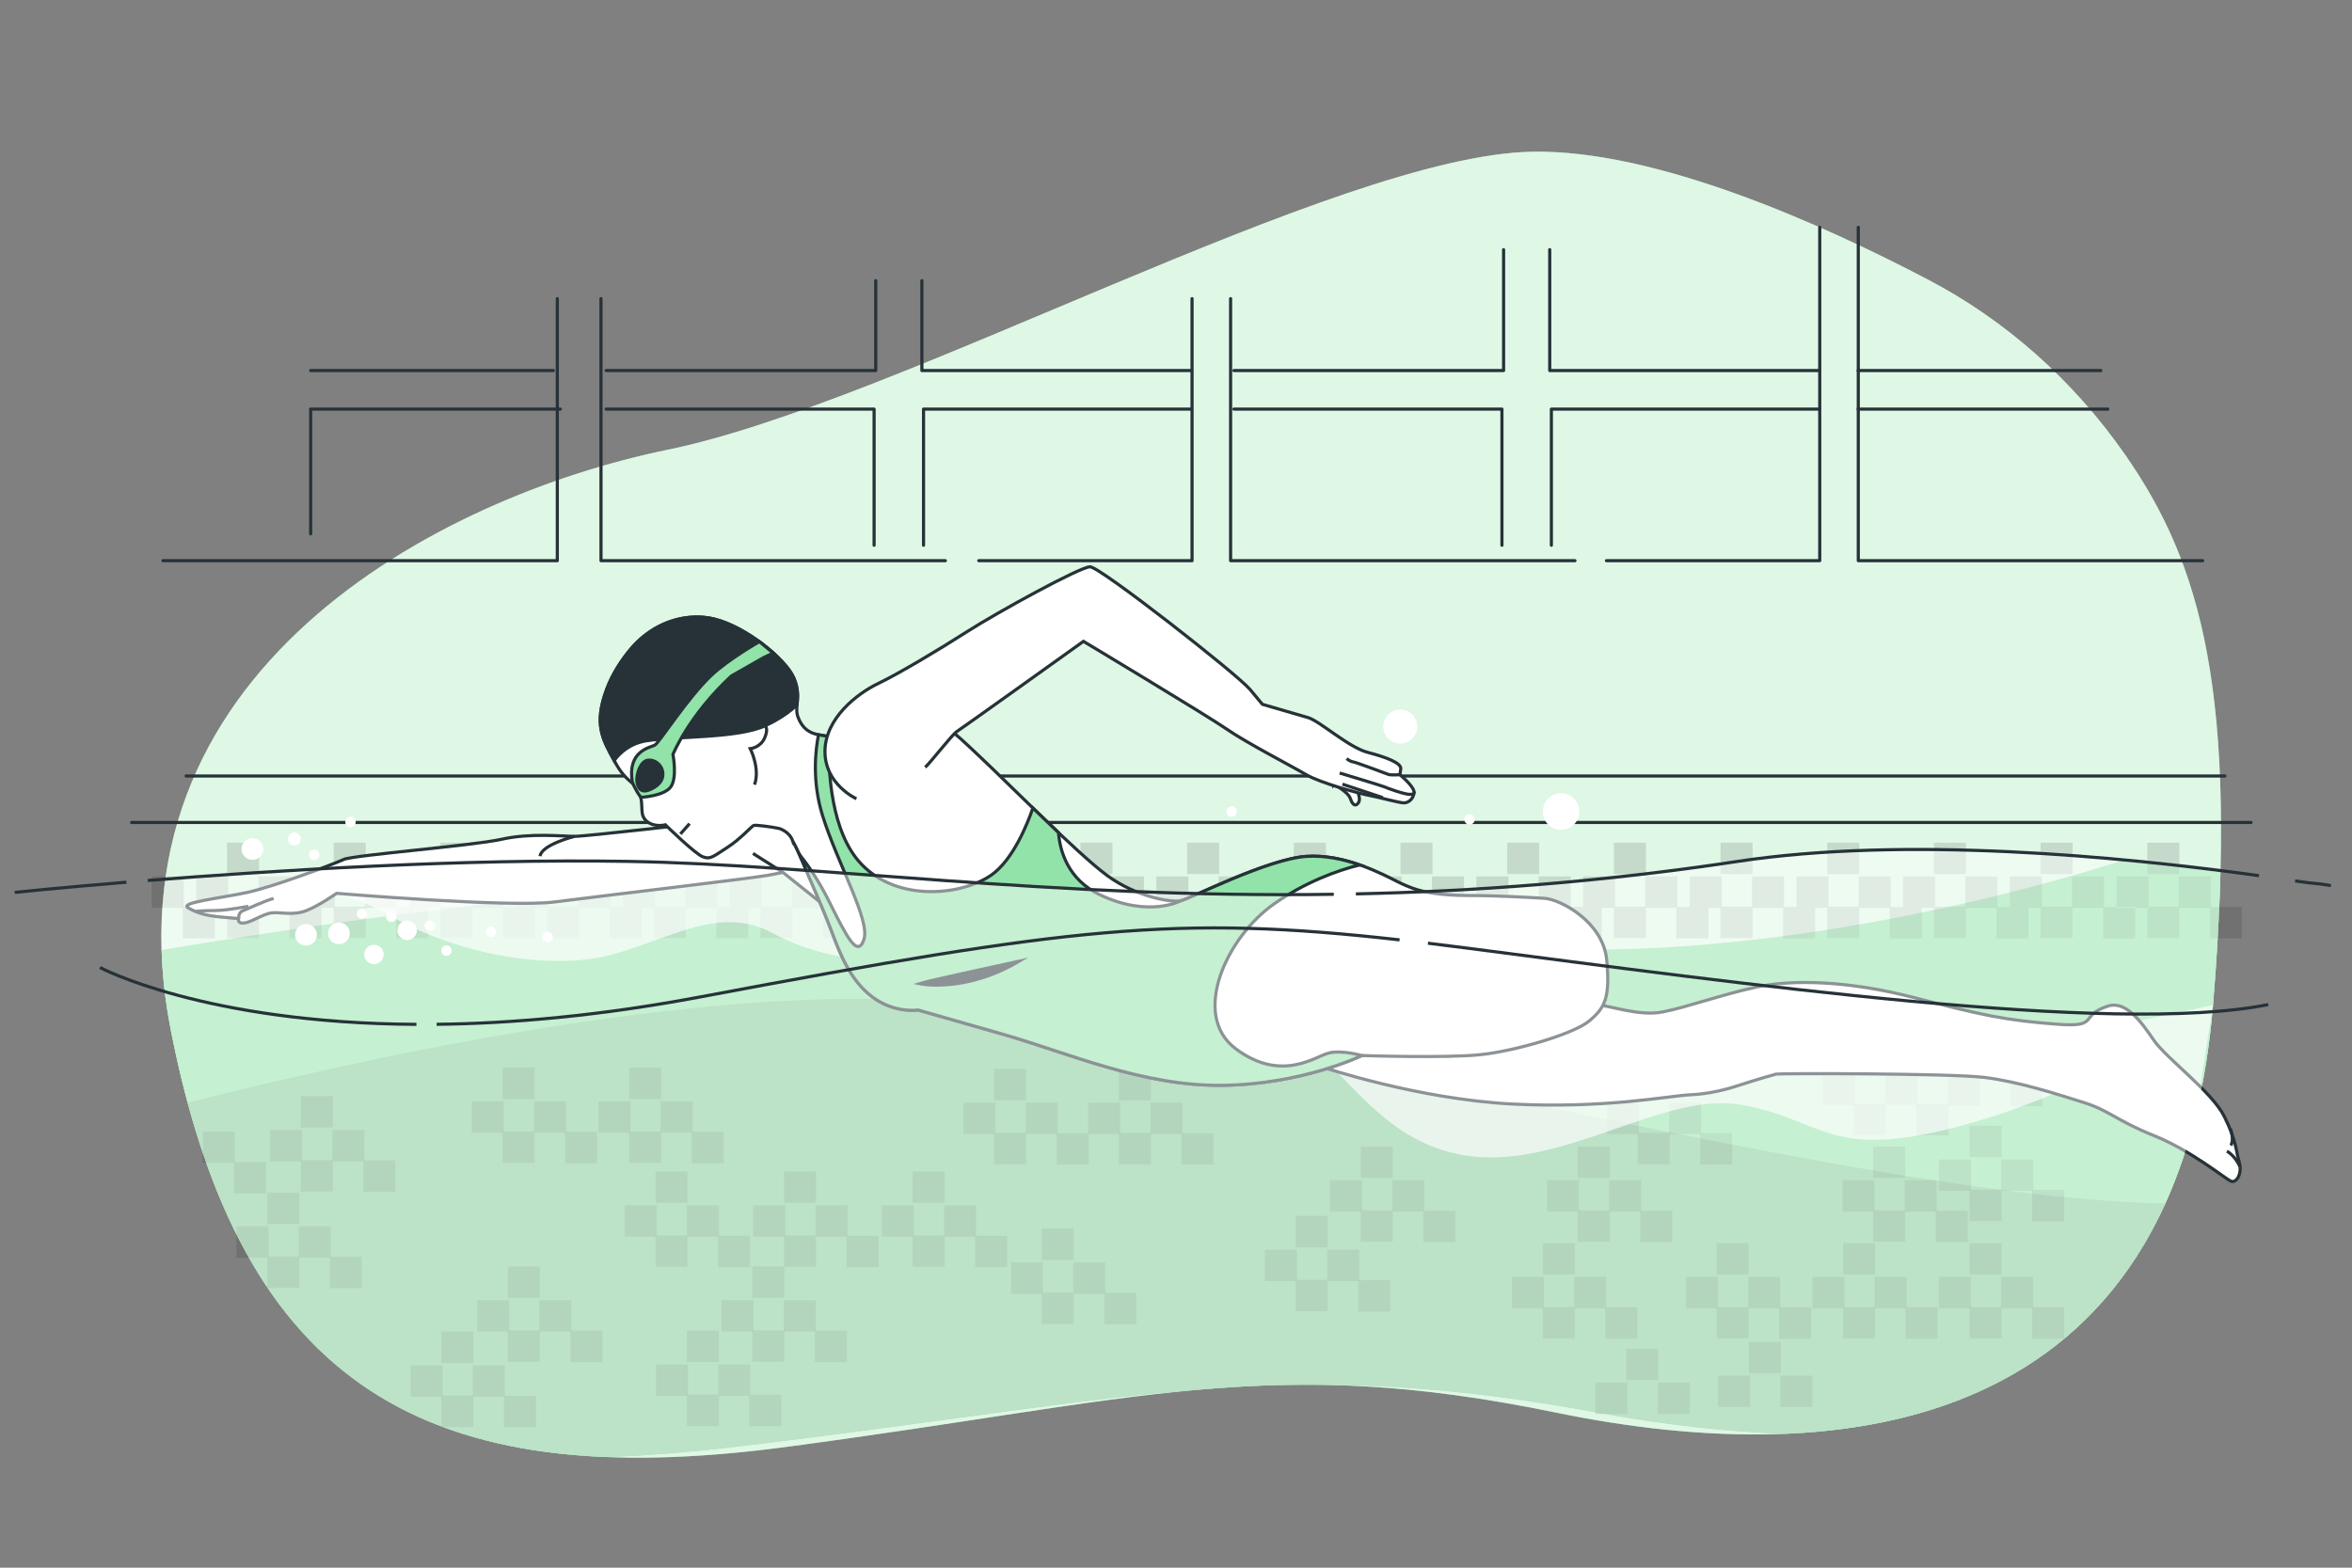 <svg xmlns="http://www.w3.org/2000/svg" viewBox="0 0 750 500"><rect x="0" y="0" width="750" height="500" fill="#808080" stroke="none"/><g id="background-simple"><g><path d="M677.778,145.196c-16.819-24.22-38.538-43.21-62.957-56.007-33.6-17.609-86.73-41.532-126.211-40.802-62.272,1.151-202.426,80.037-275.644,95.044-73.218,15.007-180.891,71.033-158.495,185.085,22.396,114.053,81.832,148.068,195.535,133.061,113.703-15.007,154.188-30.014,246.357-11.005,92.168,19.009,198.119,6.003,209.317-130.06,8.199-99.617-3.919-140.78-27.902-175.316Z" style="fill:#92E3A9;"></path><path d="M677.778,145.196c-16.819-24.22-38.538-43.21-62.957-56.007-33.6-17.609-86.73-41.532-126.211-40.802-62.272,1.151-202.426,80.037-275.644,95.044-73.218,15.007-180.891,71.033-158.495,185.085,22.396,114.053,81.832,148.068,195.535,133.061,113.703-15.007,154.188-30.014,246.357-11.005,92.168,19.009,198.119,6.003,209.317-130.06,8.199-99.617-3.919-140.78-27.902-175.316Z" style="fill:#fff; opacity:.7;"></path></g></g><g id="Windows"><g><polyline points="51.974 178.824 177.715 178.824 177.715 95.24" style="fill:none; stroke:#263238; stroke-linecap:round; stroke-linejoin:round;"></polyline><polyline points="312.105 178.824 380.119 178.824 380.119 95.24" style="fill:none; stroke:#263238; stroke-linecap:round; stroke-linejoin:round;"></polyline><polyline points="512.261 178.824 580.275 178.824 580.275 72.491" style="fill:none; stroke:#263238; stroke-linecap:round; stroke-linejoin:round;"></polyline><polyline points="301.452 178.824 191.646 178.824 191.646 95.24" style="fill:none; stroke:#263238; stroke-linecap:round; stroke-linejoin:round;"></polyline><polyline points="502.216 178.824 392.41 178.824 392.41 95.24" style="fill:none; stroke:#263238; stroke-linecap:round; stroke-linejoin:round;"></polyline><polyline points="702.372 178.824 592.566 178.824 592.566 72.491" style="fill:none; stroke:#263238; stroke-linecap:round; stroke-linejoin:round;"></polyline><g><polyline points="279.255 89.504 279.255 118.185 193.285 118.185" style="fill:none; stroke:#263238; stroke-linecap:round; stroke-linejoin:round;"></polyline><polyline points="193.285 130.476 278.73 130.476 278.73 173.907" style="fill:none; stroke:#263238; stroke-linecap:round; stroke-linejoin:round;"></polyline><polyline points="293.969 89.504 293.969 118.185 379.939 118.185" style="fill:none; stroke:#263238; stroke-linecap:round; stroke-linejoin:round;"></polyline><polyline points="379.939 130.476 294.494 130.476 294.494 173.907" style="fill:none; stroke:#263238; stroke-linecap:round; stroke-linejoin:round;"></polyline></g><g><polyline points="479.46 79.621 479.46 118.185 393.49 118.185" style="fill:none; stroke:#263238; stroke-linecap:round; stroke-linejoin:round;"></polyline><polyline points="393.49 130.476 478.935 130.476 478.935 173.907" style="fill:none; stroke:#263238; stroke-linecap:round; stroke-linejoin:round;"></polyline><polyline points="494.174 79.621 494.174 118.185 580.144 118.185" style="fill:none; stroke:#263238; stroke-linecap:round; stroke-linejoin:round;"></polyline><polyline points="580.144 130.476 494.7 130.476 494.7 173.907" style="fill:none; stroke:#263238; stroke-linecap:round; stroke-linejoin:round;"></polyline></g><g><line x1="669.903" y1="118.185" x2="592.51" y2="118.185" style="fill:none; stroke:#263238; stroke-linecap:round; stroke-linejoin:round;"></line><line x1="592.51" y1="130.476" x2="672.14" y2="130.476" style="fill:none; stroke:#263238; stroke-linecap:round; stroke-linejoin:round;"></line></g><g><line x1="176.454" y1="118.185" x2="99.061" y2="118.185" style="fill:none; stroke:#263238; stroke-linecap:round; stroke-linejoin:round;"></line><polyline points="178.69 130.476 99.061 130.476 99.061 170.266" style="fill:none; stroke:#263238; stroke-linecap:round; stroke-linejoin:round;"></polyline></g></g></g><g id="Water_2"><path d="M705.679,320.512c1.276-15.506,2.06-29.594,2.383-42.463-18.162-2.18-31.901-3.44-31.901-3.44,0,0-79.028,26.603-161.266,28.184-82.237,1.58-146.013-16.594-205.593-21.335s-68.811-3.161-156.922,7.112c-37.381,4.358-72.632,9.71-100.848,14.43,.248,8.162,1.2,16.664,2.938,25.517,18.329,93.341,61.476,133.065,138.866,136.192,12.593-.423,25.897-1.479,39.94-3.131,67.222-7.907,111.636-15.811,153.743-18.742,10.337-.807,20.519-1.24,30.925-1.189,27.533-.122,56.226,2.393,91.77,8.926,2.28,.419,4.569,.817,6.863,1.204,.443,.075,.886,.149,1.33,.223,2.343,.388,4.691,.762,7.044,1.114l.049,.007c2.478,.37,4.962,.718,7.449,1.046,.103,.014,.207,.028,.31,.041,2.528,.332,5.059,.642,7.593,.928h0c9.606,1.085,19.241,1.827,28.814,2.16,68.068-2.815,128.229-36.11,136.514-136.784Z" style="fill:#92E3A9;"></path><path d="M690.465,383.847c-100.838-2.024-283.206-56.117-391.378-64.388-70.814-5.415-169.929,14.773-239.25,32.219,20.739,76.795,62.835,110.165,133.466,113.029,12.604-.421,25.917-1.476,39.974-3.129,67.222-7.907,111.636-15.811,153.743-18.742,10.337-.807,20.519-1.24,30.925-1.189,27.533-.122,56.226,2.393,91.77,8.926,2.28,.419,4.569,.817,6.863,1.204,.443,.075,.886,.149,1.33,.223,2.343,.388,4.691,.762,7.044,1.114l.049,.007c2.478,.37,4.962,.718,7.449,1.046,.103,.014,.207,.028,.31,.041,2.528,.332,5.059,.642,7.593,.928h0c9.606,1.085,19.241,1.827,28.814,2.16,51.085-2.112,97.709-21.401,121.299-73.449Z" style="opacity:.12;"></path></g><g id="Pool_wall"><g><line x1="59.353" y1="247.494" x2="709.478" y2="247.494" style="fill:none; stroke:#263238; stroke-linecap:round; stroke-linejoin:round;"></line><line x1="41.966" y1="262.316" x2="717.794" y2="262.316" style="fill:none; stroke:#263238; stroke-linecap:round; stroke-linejoin:round;"></line><g><g><g><rect x="64.674" y="360.91" width="10.213" height="10.013" style="opacity:.12;"></rect><rect x="74.583" y="370.624" width="10.213" height="10.013" style="opacity:.12;"></rect></g><g><rect x="130.934" y="435.469" width="10.213" height="10.013" style="opacity:.12;"></rect><rect x="150.783" y="435.469" width="10.213" height="10.013" style="opacity:.12;"></rect><rect x="160.692" y="445.183" width="10.213" height="10.013" style="opacity:.12;"></rect><rect x="140.754" y="445.096" width="10.213" height="10.013" style="opacity:.12;"></rect><rect x="140.754" y="424.695" width="10.213" height="10.013" style="opacity:.12;"></rect></g><g><rect x="152.129" y="414.69" width="10.213" height="10.013" style="opacity:.12;"></rect><rect x="171.978" y="414.69" width="10.213" height="10.013" style="opacity:.12;"></rect><rect x="181.886" y="424.405" width="10.213" height="10.013" style="opacity:.12;"></rect><rect x="161.949" y="424.318" width="10.213" height="10.013" style="opacity:.12;"></rect><rect x="161.949" y="403.917" width="10.213" height="10.013" style="opacity:.12;"></rect></g><g><rect x="86.131" y="360.377" width="10.213" height="10.013" style="opacity:.12;"></rect><rect x="105.98" y="360.377" width="10.213" height="10.013" style="opacity:.12;"></rect><rect x="115.889" y="370.091" width="10.213" height="10.013" style="opacity:.12;"></rect><rect x="95.951" y="370.005" width="10.213" height="10.013" style="opacity:.12;"></rect><rect x="95.951" y="349.604" width="10.213" height="10.013" style="opacity:.12;"></rect></g><g><rect x="230.069" y="414.69" width="10.213" height="10.013" style="opacity:.12;"></rect><rect x="249.918" y="414.69" width="10.213" height="10.013" style="opacity:.12;"></rect><rect x="259.827" y="424.405" width="10.213" height="10.013" style="opacity:.12;"></rect><rect x="239.89" y="424.318" width="10.213" height="10.013" style="opacity:.12;"></rect><rect x="239.89" y="403.917" width="10.213" height="10.013" style="opacity:.12;"></rect></g><g><rect x="209.185" y="435.165" width="10.213" height="10.013" style="opacity:.12;"></rect><rect x="229.034" y="435.165" width="10.213" height="10.013" style="opacity:.12;"></rect><rect x="238.943" y="444.879" width="10.213" height="10.013" style="opacity:.12;"></rect><rect x="219.005" y="444.793" width="10.213" height="10.012" style="opacity:.12;"></rect><rect x="219.005" y="424.392" width="10.213" height="10.013" style="opacity:.12;"></rect></g><g><rect x="346.981" y="351.685" width="10.213" height="10.013" style="opacity:.12;"></rect><rect x="366.83" y="351.685" width="10.213" height="10.013" style="opacity:.12;"></rect><rect x="376.739" y="361.399" width="10.213" height="10.013" style="opacity:.12;"></rect><rect x="356.801" y="361.313" width="10.213" height="10.013" style="opacity:.12;"></rect><rect x="356.801" y="340.912" width="10.213" height="10.013" style="opacity:.12;"></rect></g><g><rect x="307.212" y="351.685" width="10.213" height="10.013" style="opacity:.12;"></rect><rect x="327.061" y="351.685" width="10.213" height="10.013" style="opacity:.12;"></rect><rect x="336.97" y="361.399" width="10.213" height="10.013" style="opacity:.12;"></rect><rect x="317.033" y="361.313" width="10.213" height="10.013" style="opacity:.12;"></rect><rect x="317.033" y="340.912" width="10.213" height="10.013" style="opacity:.12;"></rect></g><g><rect x="581.343" y="342.376" width="10.213" height="10.013" style="opacity:.12;"></rect><rect x="601.192" y="342.376" width="10.213" height="10.013" style="opacity:.12;"></rect><rect x="611.1" y="352.091" width="10.213" height="10.013" style="opacity:.12;"></rect><rect x="591.163" y="352.004" width="10.213" height="10.013" style="opacity:.12;"></rect><rect x="591.163" y="331.603" width="10.213" height="10.013" style="opacity:.12;"></rect></g><g><rect x="611.28" y="333.068" width="10.213" height="10.013" style="opacity:.12;"></rect><rect x="631.129" y="333.068" width="10.213" height="10.013" style="opacity:.12;"></rect><rect x="641.038" y="342.782" width="10.213" height="10.013" style="opacity:.12;"></rect><rect x="621.101" y="342.695" width="10.213" height="10.013" style="opacity:.12;"></rect><rect x="621.101" y="322.294" width="10.213" height="10.013" style="opacity:.12;"></rect></g><g><rect x="512.392" y="351.685" width="10.213" height="10.013" style="opacity:.12;"></rect><rect x="532.241" y="351.685" width="10.213" height="10.013" style="opacity:.12;"></rect><rect x="542.15" y="361.399" width="10.213" height="10.013" style="opacity:.12;"></rect><rect x="522.212" y="361.313" width="10.213" height="10.013" style="opacity:.12;"></rect><rect x="522.212" y="340.912" width="10.213" height="10.013" style="opacity:.12;"></rect></g><g><rect x="75.402" y="391.144" width="10.213" height="10.013" style="opacity:.12;"></rect><rect x="95.251" y="391.144" width="10.213" height="10.013" style="opacity:.12;"></rect><rect x="105.16" y="400.858" width="10.213" height="10.013" style="opacity:.12;"></rect><rect x="85.223" y="400.772" width="10.213" height="10.013" style="opacity:.12;"></rect><rect x="85.223" y="380.371" width="10.213" height="10.013" style="opacity:.12;"></rect></g><g><rect x="508.77" y="440.945" width="10.213" height="10.013" style="opacity:.12;"></rect><rect x="528.619" y="440.945" width="10.213" height="10.013" style="opacity:.12;"></rect><rect x="518.591" y="430.172" width="10.213" height="10.013" style="opacity:.12;"></rect></g><g><rect x="537.578" y="407.231" width="10.213" height="10.013" style="opacity:.12;"></rect><rect x="557.427" y="407.231" width="10.213" height="10.013" style="opacity:.12;"></rect><rect x="567.336" y="416.945" width="10.213" height="10.013" style="opacity:.12;"></rect><rect x="547.399" y="416.858" width="10.213" height="10.012" style="opacity:.12;"></rect><rect x="547.399" y="396.457" width="10.213" height="10.013" style="opacity:.12;"></rect></g><g><rect x="482.12" y="407.231" width="10.213" height="10.013" style="opacity:.12;"></rect><rect x="501.969" y="407.231" width="10.213" height="10.013" style="opacity:.12;"></rect><rect x="511.877" y="416.945" width="10.213" height="10.013" style="opacity:.12;"></rect><rect x="491.94" y="416.858" width="10.213" height="10.012" style="opacity:.12;"></rect><rect x="491.94" y="396.457" width="10.213" height="10.013" style="opacity:.12;"></rect></g><g><rect x="150.445" y="351.27" width="10.213" height="10.013" style="opacity:.12;"></rect><rect x="170.294" y="351.27" width="10.213" height="10.013" style="opacity:.12;"></rect><rect x="180.203" y="360.984" width="10.213" height="10.013" style="opacity:.12;"></rect><rect x="160.266" y="360.897" width="10.213" height="10.013" style="opacity:.12;"></rect><rect x="160.266" y="340.496" width="10.213" height="10.013" style="opacity:.12;"></rect></g><g><rect x="190.799" y="351.27" width="10.213" height="10.013" style="opacity:.12;"></rect><rect x="210.649" y="351.27" width="10.213" height="10.013" style="opacity:.12;"></rect><rect x="220.557" y="360.984" width="10.213" height="10.013" style="opacity:.12;"></rect><rect x="200.62" y="360.897" width="10.213" height="10.013" style="opacity:.12;"></rect><rect x="200.62" y="340.496" width="10.213" height="10.013" style="opacity:.12;"></rect></g><g><rect x="547.85" y="438.749" width="10.213" height="10.013" style="opacity:.12;"></rect><rect x="567.699" y="438.749" width="10.213" height="10.013" style="opacity:.12;"></rect><rect x="557.67" y="427.976" width="10.213" height="10.013" style="opacity:.12;"></rect></g><g><rect x="587.504" y="376.414" width="10.213" height="10.013" style="opacity:.12;"></rect><rect x="607.353" y="376.414" width="10.213" height="10.013" style="opacity:.12;"></rect><rect x="617.262" y="386.129" width="10.213" height="10.013" style="opacity:.12;"></rect><rect x="597.324" y="386.042" width="10.213" height="10.013" style="opacity:.12;"></rect><rect x="597.324" y="365.641" width="10.213" height="10.013" style="opacity:.12;"></rect></g><g><rect x="493.281" y="376.414" width="10.213" height="10.013" style="opacity:.12;"></rect><rect x="513.13" y="376.414" width="10.213" height="10.013" style="opacity:.12;"></rect><rect x="523.039" y="386.129" width="10.213" height="10.013" style="opacity:.12;"></rect><rect x="503.101" y="386.042" width="10.213" height="10.013" style="opacity:.12;"></rect><rect x="503.101" y="365.641" width="10.213" height="10.013" style="opacity:.12;"></rect></g><g><rect x="424.102" y="376.414" width="10.213" height="10.013" style="opacity:.12;"></rect><rect x="443.951" y="376.414" width="10.213" height="10.013" style="opacity:.12;"></rect><rect x="453.86" y="386.129" width="10.213" height="10.013" style="opacity:.12;"></rect><rect x="433.922" y="386.042" width="10.213" height="10.013" style="opacity:.12;"></rect><rect x="433.922" y="365.641" width="10.213" height="10.013" style="opacity:.12;"></rect></g><g><rect x="471.728" y="331.26" width="10.213" height="10.013" style="opacity:.12;"></rect><rect x="491.577" y="331.26" width="10.213" height="10.013" style="opacity:.12;"></rect><rect x="501.486" y="340.974" width="10.213" height="10.013" style="opacity:.12;"></rect><rect x="481.549" y="340.887" width="10.213" height="10.013" style="opacity:.12;"></rect><rect x="481.549" y="320.486" width="10.213" height="10.013" style="opacity:.12;"></rect></g><g><rect x="403.364" y="398.582" width="10.213" height="10.013" style="opacity:.12;"></rect><rect x="423.213" y="398.582" width="10.213" height="10.013" style="opacity:.12;"></rect><rect x="433.122" y="408.297" width="10.213" height="10.013" style="opacity:.12;"></rect><rect x="413.185" y="408.21" width="10.213" height="10.013" style="opacity:.12;"></rect><rect x="413.185" y="387.809" width="10.213" height="10.013" style="opacity:.12;"></rect></g><g><rect x="577.916" y="407.231" width="10.213" height="10.013" style="opacity:.12;"></rect><rect x="597.765" y="407.231" width="10.213" height="10.013" style="opacity:.12;"></rect><rect x="607.674" y="416.945" width="10.213" height="10.013" style="opacity:.12;"></rect><rect x="587.736" y="416.858" width="10.213" height="10.012" style="opacity:.12;"></rect><rect x="587.736" y="396.457" width="10.213" height="10.013" style="opacity:.12;"></rect></g><g><rect x="618.254" y="407.231" width="10.213" height="10.013" style="opacity:.12;"></rect><rect x="638.103" y="407.231" width="10.213" height="10.013" style="opacity:.12;"></rect><rect x="648.012" y="416.945" width="10.213" height="10.013" style="opacity:.12;"></rect><rect x="628.074" y="416.858" width="10.213" height="10.012" style="opacity:.12;"></rect><rect x="628.074" y="396.457" width="10.213" height="10.013" style="opacity:.12;"></rect></g><g><rect x="618.254" y="369.798" width="10.213" height="10.013" style="opacity:.12;"></rect><rect x="638.103" y="369.798" width="10.213" height="10.013" style="opacity:.12;"></rect><rect x="648.012" y="379.512" width="10.213" height="10.013" style="opacity:.12;"></rect><rect x="628.074" y="379.425" width="10.213" height="10.013" style="opacity:.12;"></rect><rect x="628.074" y="359.024" width="10.213" height="10.013" style="opacity:.12;"></rect></g><g><rect x="322.368" y="402.626" width="10.213" height="10.013" style="opacity:.12;"></rect><rect x="342.217" y="402.626" width="10.213" height="10.013" style="opacity:.12;"></rect><rect x="352.126" y="412.34" width="10.213" height="10.013" style="opacity:.12;"></rect><rect x="332.188" y="412.253" width="10.213" height="10.013" style="opacity:.12;"></rect><rect x="332.188" y="391.852" width="10.213" height="10.013" style="opacity:.12;"></rect></g><g><rect x="199.199" y="384.426" width="10.213" height="10.013" style="opacity:.12;"></rect><rect x="219.048" y="384.426" width="10.213" height="10.013" style="opacity:.12;"></rect><rect x="228.957" y="394.14" width="10.213" height="10.013" style="opacity:.12;"></rect><rect x="209.019" y="394.054" width="10.213" height="10.012" style="opacity:.12;"></rect><rect x="209.019" y="373.653" width="10.213" height="10.013" style="opacity:.12;"></rect></g><g><rect x="240.189" y="384.426" width="10.213" height="10.013" style="opacity:.12;"></rect><rect x="260.038" y="384.426" width="10.213" height="10.013" style="opacity:.12;"></rect><rect x="269.947" y="394.14" width="10.213" height="10.013" style="opacity:.12;"></rect><rect x="250.009" y="394.054" width="10.213" height="10.012" style="opacity:.12;"></rect><rect x="250.009" y="373.653" width="10.213" height="10.013" style="opacity:.12;"></rect></g><g><rect x="281.178" y="384.426" width="10.213" height="10.013" style="opacity:.12;"></rect><rect x="301.027" y="384.426" width="10.213" height="10.013" style="opacity:.12;"></rect><rect x="310.936" y="394.14" width="10.213" height="10.013" style="opacity:.12;"></rect><rect x="290.998" y="394.054" width="10.213" height="10.012" style="opacity:.12;"></rect><rect x="290.998" y="373.653" width="10.213" height="10.013" style="opacity:.12;"></rect></g></g><path d="M685.11,289.563h-10.213v-10.013h10.213v10.013Zm19.849-10.013h-10.213v10.013h10.213v-10.013Zm9.909,9.714h-10.213v10.013h10.213v-10.013Zm-19.938-.087h-10.213v10.013h10.213v-10.013Zm0-20.401h-10.213v10.013h10.213v-10.013Zm-43.839,10.773h-10.213v10.013h10.213v-10.013Zm19.849,0h-10.213v10.013h10.213v-10.013Zm9.909,9.714h-10.213v10.013h10.213v-10.013Zm-19.938-.087h-10.213v10.013h10.213v-10.013Zm0-20.401h-10.213v10.013h10.213v-10.013Zm-43.839,10.773h-10.213v10.013h10.213v-10.013Zm19.849,0h-10.213v10.013h10.213v-10.013Zm9.909,9.714h-10.213v10.013h10.213v-10.013Zm-19.938-.087h-10.213v10.013h10.213v-10.013Zm0-20.401h-10.213v10.013h10.213v-10.013Zm-43.839,10.773h-10.213v10.013h10.213v-10.013Zm19.849,0h-10.213v10.013h10.213v-10.013Zm9.909,9.714h-10.213v10.013h10.213v-10.013Zm-19.938-.087h-10.213v10.013h10.213v-10.013Zm0-20.401h-10.213v10.013h10.213v-10.013Zm-43.839,10.773h-10.213v10.013h10.213v-10.013Zm19.849,0h-10.213v10.013h10.213v-10.013Zm9.909,9.714h-10.213v10.013h10.213v-10.013Zm-19.938-.087h-10.213v10.013h10.213v-10.013Zm0-20.401h-10.213v10.013h10.213v-10.013Zm-43.839,10.773h-10.213v10.013h10.213v-10.013Zm19.849,0h-10.213v10.013h10.213v-10.013Zm9.909,9.714h-10.213v10.013h10.213v-10.013Zm-19.937-.087h-10.213v10.013h10.213v-10.013Zm0-20.401h-10.213v10.013h10.213v-10.013Zm-43.839,10.773h-10.213v10.013h10.213v-10.013Zm19.849,0h-10.213v10.013h10.213v-10.013Zm9.909,9.714h-10.213v10.013h10.213v-10.013Zm-19.938-.087h-10.213v10.013h10.213v-10.013Zm0-20.401h-10.213v10.013h10.213v-10.013Zm-43.839,10.773h-10.213v10.013h10.213v-10.013Zm19.849,0h-10.213v10.013h10.213v-10.013Zm9.909,9.714h-10.213v10.013h10.213v-10.013Zm-19.938-.087h-10.213v10.013h10.213v-10.013Zm0-20.401h-10.213v10.013h10.213v-10.013Zm-43.839,10.773h-10.213v10.013h10.213v-10.013Zm19.849,0h-10.213v10.013h10.213v-10.013Zm9.909,9.714h-10.213v10.013h10.213v-10.013Zm-19.938-.087h-10.213v10.013h10.213v-10.013Zm0-20.401h-10.213v10.013h10.213v-10.013Zm-43.839,10.773h-10.213v10.013h10.213v-10.013Zm19.849,0h-10.213v10.013h10.213v-10.013Zm9.909,9.714h-10.213v10.013h10.213v-10.013Zm-19.938-.087h-10.213v10.013h10.213v-10.013Zm0-20.401h-10.213v10.013h10.213v-10.013Zm-43.839,10.773h-10.213v10.013h10.213v-10.013Zm19.849,0h-10.213v10.013h10.213v-10.013Zm9.909,9.714h-10.213v10.013h10.213v-10.013Zm-19.937-.087h-10.213v10.013h10.213v-10.013Zm0-20.401h-10.213v10.013h10.213v-10.013Zm-43.839,10.773h-10.213v10.013h10.213v-10.013Zm19.849,0h-10.213v10.013h10.213v-10.013Zm9.909,9.714h-10.213v10.013h10.213v-10.013Zm-19.938-.087h-10.213v10.013h10.213v-10.013Zm0-20.401h-10.213v10.013h10.213v-10.013Zm-43.839,10.773h-10.213v10.013h10.213v-10.013Zm19.849,0h-10.213v10.013h10.213v-10.013Zm9.909,9.714h-10.213v10.013h10.213v-10.013Zm-19.938-.087h-10.213v10.013h10.213v-10.013Zm0-20.401h-10.213v10.013h10.213v-10.013Zm-43.839,10.773h-10.213v10.013h10.213v-10.013Zm19.849,0h-10.213v10.013h10.213v-10.013Zm9.909,9.714h-10.213v10.013h10.213v-10.013Zm-19.938-.087h-10.213v10.013h10.213v-10.013Zm0-20.401h-10.213v10.013h10.213v-10.013Zm-43.839,10.773h-10.213v10.013h10.213v-10.013Zm19.849,0h-10.213v10.013h10.213v-10.013Zm9.909,9.714h-10.213v10.013h10.213v-10.013Zm-19.938-.087h-10.213v10.013h10.213v-10.013Zm0-20.401h-10.213v10.013h10.213v-10.013Zm-43.839,10.773h-10.213v10.013h10.213v-10.013Zm19.849,0h-10.213v10.013h10.213v-10.013Zm9.909,9.714h-10.213v10.013h10.213v-10.013Zm-19.938-.087h-10.213v10.013h10.213v-10.013Zm0-20.401h-10.213v10.013h10.213v-10.013Zm-43.839,10.773h-10.213v10.013h10.213v-10.013Zm19.849,0h-10.213v10.013h10.213v-10.013Zm9.909,9.714h-10.213v10.013h10.213v-10.013Zm-19.938-.087h-10.213v10.013h10.213v-10.013Zm0-20.401h-10.213v10.013h10.213v-10.013Zm-43.839,10.773h-10.213v10.013h10.213v-10.013Zm19.849,0h-10.213v10.013h10.213v-10.013Zm9.909,9.714h-10.213v10.013h10.213v-10.013Zm-19.937-.087h-10.213v10.013h10.213v-10.013Zm0-20.401h-10.213v10.013h10.213v-10.013Zm-43.839,10.773h-10.213v10.013h10.213v-10.013Zm19.849,0h-10.213v10.013h10.213v-10.013Zm9.909,9.714h-10.213v10.013h10.213v-10.013Zm-19.938-.087h-10.213v10.013h10.213v-10.013Zm0-20.401h-10.213v10.013h10.213v-10.013Zm-23.989,10.773h-10.213v10.013h10.213v-10.013Zm9.909,9.714h-10.213v10.013h10.213v-10.013Z" style="opacity:.12;"></path></g></g></g><g id="Character"><g><path d="M93.686,289.315s6.72-10.92,30.239,2.52c23.52,13.44,52.919,17.64,71.399,12.6,18.48-5.04,34.439-15.96,51.239-6.72,16.8,9.24,38.639,10.08,52.919,8.4,14.28-1.68,59.639-7.56,93.238,9.24,33.599,16.8,41.999,47.039,73.079,52.919,31.079,5.88,63.839-20.16,89.038-15.96,25.199,4.2,27.719,16.8,63.839,8.4,36.119-8.4,38.639-17.64,56.279-12.6,17.64,5.04,25.712,4.314,25.712,4.314l5.012-31.916s-63.484,15.002-104.643,15.002-75.599-6.72-100.798-16.8c-25.2-10.08-129.069-24.641-168.837-29.399-39.767-4.759-64.679-25.2-106.678-15.12-41.999,10.08-102.478-2.52-131.037,15.12Z" style="fill:#fff; opacity:.67;"></path><g><g><path d="M226.674,262.152s-39.782,4.599-43.461,4.599-14.027-1.15-23.225,.92c-9.198,2.07-47.37,5.059-50.36,6.439s-22.305,8.738-31.044,10.578c-8.738,1.84-21.386,3.219-18.626,4.829,2.76,1.61,5.519,2.53,10.808,2.989l5.289,.46s-.46,1.84,2.07,1.38c2.53-.46,5.979-2.989,8.738-3.219,2.759-.23,6.669,.92,10.808-.69,4.139-1.61,9.658-5.519,9.658-5.519,0,0,55.189,4.599,69.446,2.759,14.257-1.84,63.237-7.588,68.066-8.508l4.829-.92,14.947,11.957s-2.3-22.305-8.048-26.674c-5.749-4.369-29.894-1.38-29.894-1.38Z" style="fill:#fff; stroke:#263238; stroke-miterlimit:10;"></path><path d="M76.055,292.965s-.064-1.899,1.261-2.429c1.325-.53,7.29-3.314,9.941-3.976" style="fill:none; stroke:#263238; stroke-miterlimit:10;"></path><path d="M62.339,290.669s2.386-.265,6.23-.265,10.206-1.325,10.604-1.325" style="fill:none; stroke:#263238; stroke-miterlimit:10;"></path><path d="M183.213,266.751s-10.563,2.635-10.997,6.322" style="fill:none; stroke:#263238; stroke-miterlimit:10;"></path><line x1="249.669" y1="278.248" x2="240.105" y2="272.205" style="fill:none; stroke:#263238; stroke-miterlimit:10;"></line></g><g><path d="M422.11,340.456s29.907,10.057,59.814,11.645c29.907,1.588,50.55-2.647,56.902-2.911,6.352-.265,12.174-1.853,16.144-3.176,3.97-1.323,10.322-3.176,11.38-3.441,1.059-.265,55.579-.265,66.43,1.059s23.026,5.293,31.495,7.94c8.469,2.647,10.586,5.823,22.496,10.586s22.761,13.762,24.614,14.556c1.853,.794,3.705-2.647,2.647-6.087-1.059-3.441-.794-6.617-4.764-14.556-3.97-7.94-18.526-18.526-22.496-24.349-3.97-5.822-8.889-12.656-14.556-10.851-9.514,3.03-2.366,6.816-15.88,5.822-16.631-1.223-24.349-2.911-45.786-8.469s-39.17-5.823-50.286-3.441c-11.116,2.382-21.967,6.352-29.907,7.94-7.94,1.588-16.674-2.117-23.555-2.647s-34.671-17.203-53.991-23.026c-19.32-5.822-38.111,17.468-36.259,28.584,1.853,11.116,5.558,14.821,5.558,14.821Z" style="fill:#fff; stroke:#263238; stroke-miterlimit:10;"></path><path d="M710.112,367.162s2.461,1.23,4.152,4.921" style="fill:none; stroke:#263238; stroke-miterlimit:10;"></path><path d="M711.189,359.934s1.384,3.537,.154,5.383" style="fill:none; stroke:#263238; stroke-miterlimit:10;"></path></g><path d="M252.827,268.319s1.328,2.175,3.405,7.22c2.077,5.045,6.232,14.225,8.903,21.347,2.671,7.122,5.935,15.728,13.057,21.07,7.122,5.342,14.541,4.155,14.541,4.155,0,0,6.232,1.78,27.005,7.716,20.773,5.935,44.514,16.618,70.035,16.322,25.521-.297,44.514-9.496,44.514-9.496,0,0,27.005,.89,37.985-.297,10.98-1.187,29.379-6.529,34.424-10.683s6.825-7.419,5.638-19.586c-1.187-12.167-14.838-19.289-19.883-19.586-5.045-.297-15.431-.89-24.334-.89s-13.651-1.187-14.838-1.484c-1.187-.297-3.561-.89-7.716-2.968s-16.618-8.903-29.082-8.012c-12.464,.89-37.082,13.581-39.969,14.159-2.887,.577-14.048-1.155-23.478-8.083-9.43-6.928-31.946-29.829-40.798-38.104-8.852-8.275-12.124-12.316-21.361-10.392s-26.365,4.234-26.365,4.234l-3.272-.577c-3.272-.577-5.388-2.117-6.736-5.581-1.347-3.464,1.155-6.543-1.347-12.509-2.502-5.966-15.203-16.358-25.403-18.86-2.125-.521-4.241-.692-6.261-.635-7.999,.225-15.389,4.208-20.488,10.375-2.709,3.276-5.646,7.595-7.506,12.584-4.234,11.354-1.347,15.973,2.502,23.093,3.849,7.12,6.351,6.158,7.89,10.007,1.54,3.849-.193,6.928,2.309,9.045s5.966,1.155,5.966,1.155c0,0,9.43,9.237,11.931,10.2,2.502,.962,3.464-.193,7.698-2.887,4.234-2.694,7.538-6.512,8.5-7.089,.452-.272,5.397,.369,8.173,.954,0,0,3.313,.91,4.359,4.087Z" style="fill:#fff; stroke:#263238; stroke-miterlimit:10;"></path><path d="M206.373,236.226c9.86-1.461,28.85-.73,37.614-4.747,4.775-2.188,8.077-4.698,10.161-6.621,.185-2.264,.564-4.856-.992-8.566-2.502-5.966-15.203-16.358-25.403-18.86-2.125-.521-4.242-.692-6.261-.635-7.999,.225-15.389,4.208-20.488,10.375-2.709,3.276-5.646,7.595-7.506,12.584-4.175,11.197-1.423,15.848,2.345,22.803,1.909-2.569,5.199-5.543,10.529-6.333Z" style="fill:#263238; stroke:#263238; stroke-miterlimit:10;"></path><path d="M204.364,254.303s7.304-.365,9.495-3.287,.73-10.408,.73-10.408c0,0,5.043-12.403,18.624-25.015l10.257-5.837s2.196-1.086,3.109-1.451l-4.419-3.667s-9.956,5.672-15.338,10.773c-7.813,7.405-16.616,21.546-18.077,22.276-1.461,.73-8.764,1.826-7.121,11.686,0,0,.913,2.556,2.739,4.93Z" style="fill:#92E3A9; stroke:#263238; stroke-miterlimit:10;"></path><path d="M206.555,252.112s4.2-1.278,4.747-4.382c.548-3.104-2.009-5.478-4.565-5.295s-3.834,4.565-3.652,6.573,1.095,3.834,3.469,3.104Z" style="fill:#263238; stroke:#263238; stroke-miterlimit:10;"></path><line x1="216.963" y1="265.989" x2="219.884" y2="262.702" style="fill:none; stroke:#263238; stroke-miterlimit:10;"></line><path d="M243.987,231.479s1.168,.896-.182,3.933c-1.35,3.037-4.556,3.374-4.556,3.374,0,0,3.206,6.411,1.35,11.473" style="fill:none; stroke:#263238; stroke-miterlimit:10;"></path><path d="M423.687,335.855c-4.227,1.057-15.059,9.511-29.589-1.321-14.53-10.832-2.906-35.665,12.152-46.232,9.905-6.951,20.266-10.701,27.326-12.454-5.08-1.762-11.083-3.133-17.096-2.703-12.464,.89-37.082,13.581-39.969,14.159,0,0-10.154,5.49-25.741-1.907-10.393-4.933-12.796-14.206-13.246-19.841-2.687-2.544-5.45-5.204-8.155-7.828-1.74,5.025-6.301,16.453-13.207,21.328-8.982,6.34-29.589,8.982-41.477-3.434-9.624-10.052-10.764-29.452-10.288-40.682-.231-.041-.944-.167-3.16-.558-.082-.014-.155-.037-.235-.053-.953,4.843-2.116,14.803,1.267,25.706,4.755,15.323,15.323,33.551,13.209,39.628-2.114,6.076-5.548-1.057-11.36-12.681-3.089-6.178-6.617-11.22-9.253-14.604,.406,.894,.864,1.942,1.366,3.161,2.077,5.045,6.232,14.225,8.903,21.347,2.671,7.122,5.935,15.728,13.057,21.07,7.122,5.342,14.541,4.155,14.541,4.155,0,0,6.232,1.78,27.005,7.716,20.773,5.935,44.514,16.618,70.035,16.322,25.521-.297,44.514-9.496,44.514-9.496,0,0-6.373-1.853-10.6-.796Z" style="fill:#92E3A9; stroke:#263238; stroke-miterlimit:10;"></path><g><path d="M425.325,250.164s4.551,2.349,5.285,4.551c.734,2.202,1.762,2.642,2.642,1.174,.881-1.468-1.028-5.138-1.468-5.725-.44-.587-5.285-1.468-6.459,0Z" style="fill:#fff; stroke:#263238; stroke-miterlimit:10;"></path><path d="M273.102,254.75s-10.039-4.491-10.039-15.059,10.303-18.493,16.908-21.663,19.021-10.567,28.532-16.644c9.511-6.076,35.929-20.606,39.099-20.606s47.025,34.344,50.987,39.099l3.963,4.755s10.832,3.17,14.53,4.227c3.699,1.057,12.945,9.511,19.021,11.096,6.076,1.585,10.832,3.434,10.567,5.284l-.264,1.849s4.491,3.699,4.491,5.548c0,1.849-1.585,3.434-3.17,3.434s-8.19-1.849-11.096-2.378c-2.906-.528-15.587-3.963-20.078-6.605-4.491-2.642-19.285-10.303-25.362-14.53-6.076-4.227-45.704-28.004-45.704-28.004,0,0-39.099,28.004-40.42,28.796-1.321,.793-8.718,10.303-10.039,11.36" style="fill:#fff; stroke:#263238; stroke-miterlimit:10;"></path><path d="M446.407,247.089s-2.801,.199-3.688-.097c-.888-.296-10.21-3.847-11.246-3.995-1.036-.148-2.072-1.036-2.072-1.036" style="fill:none; stroke:#263238; stroke-miterlimit:10;"></path><path d="M450.898,252.637s.403,.718-1.373,.718c-1.776,0-7.399-2.072-7.99-2.368-.592-.296-14.353-4.439-14.353-4.439" style="fill:none; stroke:#263238; stroke-miterlimit:10;"></path><line x1="428.069" y1="250.1" x2="440.943" y2="254.391" style="fill:none; stroke:#263238; stroke-miterlimit:10;"></line></g><path d="M293.135,313.726s14.334,3.185,31.854-7.167c0,0-29.465,6.371-31.854,7.167Z" style="fill:#263238; stroke:#263238; stroke-miterlimit:10;"></path></g></g></g><g id="Water_1"><g><path d="M569.091,457.299c68.098-2.793,128.3-36.077,136.588-136.786,1.284-15.606,2.07-29.776,2.39-42.712l-6.857-.961-41.913-4.154s-51.564-2.596-55.976-2.077c-4.412,.519-38.88,2.337-38.88,2.337l-38.328,5.972-67.833,5.453-41.086,1.558-41.361-1.039-68.109-3.116-60.939-4.934-41.086-2.077h-40.258l-41.361,1.298-52.667,2.596-18.688,1.698c-2.047,14.748-1.67,30.777,1.744,48.161,18.329,93.341,61.476,133.065,138.866,136.192,12.593-.423,25.897-1.479,39.94-3.131,67.222-7.907,111.636-15.811,153.743-18.742,10.337-.807,20.519-1.24,30.925-1.189,27.533-.122,56.226,2.393,91.77,8.926,19.515,3.587,39.58,6.031,59.377,6.727Z" style="fill:#fff; opacity:.47;"></path><g><path d="M731.865,280.962c7.451,1.123,5.911,.543,11.396,1.483" style="fill:none; stroke:#263238; stroke-miterlimit:10;"></path><path d="M432.36,285.101c37.599-.811,78.09-3.76,121.749-10.364,53.447-8.084,121.169-1.716,166.231,4.555" style="fill:none; stroke:#263238; stroke-miterlimit:10;"></path><path d="M47.124,280.82c39.627-3.154,100.428-6.988,153.266-6.084,60.6,1.038,134.24,11.826,224.926,10.492" style="fill:none; stroke:#263238; stroke-miterlimit:10;"></path><path d="M4.689,284.618s13.849-1.45,35.619-3.246" style="fill:none; stroke:#263238; stroke-miterlimit:10;"></path><path d="M455.336,300.825c3.925,.476,7.967,.985,12.145,1.525,86.593,11.204,206.238,28.011,255.814,18.051" style="fill:none; stroke:#263238; stroke-miterlimit:10;"></path><path d="M139.234,326.694c24.014-.263,52.107-2.713,84.332-8.783,117.794-22.184,151.679-26.175,222.731-18.147" style="fill:none; stroke:#263238; stroke-miterlimit:10;"></path><path d="M31.87,308.574s33.215,17.778,100.915,18.138" style="fill:none; stroke:#263238; stroke-miterlimit:10;"></path></g></g><g><circle cx="497.782" cy="258.836" r="5.836" style="fill:#fff;"></circle><path d="M470.269,261.337c0,.921-.747,1.667-1.667,1.667s-1.667-.747-1.667-1.667,.747-1.667,1.667-1.667,1.667,.747,1.667,1.667Z" style="fill:#fff;"></path><path d="M394.399,258.836c0,.921-.747,1.667-1.667,1.667s-1.667-.747-1.667-1.667,.747-1.667,1.667-1.667,1.667,.747,1.667,1.667Z" style="fill:#fff;"></path><path d="M451.927,231.74c0,2.993-2.426,5.419-5.419,5.419s-5.419-2.426-5.419-5.419,2.426-5.419,5.419-5.419,5.419,2.426,5.419,5.419Z" style="fill:#fff;"></path><path d="M95.925,267.59c0,1.151-.933,2.084-2.084,2.084-1.151,0-2.084-.933-2.084-2.084,0-1.151,.933-2.084,2.084-2.084,1.151,0,2.084,.933,2.084,2.084Z" style="fill:#fff;"></path><circle cx="111.765" cy="262.171" r="1.667" style="fill:#fff;"></circle><path d="M101.869,272.632c0,.921-.747,1.667-1.667,1.667s-1.667-.747-1.667-1.667,.747-1.667,1.667-1.667,1.667,.747,1.667,1.667Z" style="fill:#fff;"></path><path d="M117.057,291.414c0,.921-.747,1.667-1.667,1.667s-1.667-.747-1.667-1.667,.747-1.667,1.667-1.667,1.667,.747,1.667,1.667Z" style="fill:#fff;"></path><path d="M138.729,295.267c0,.921-.747,1.667-1.667,1.667s-1.667-.747-1.667-1.667,.747-1.667,1.667-1.667,1.667,.747,1.667,1.667Z" style="fill:#fff;"></path><path d="M158.251,297.193c0,.921-.747,1.667-1.667,1.667s-1.667-.747-1.667-1.667,.747-1.667,1.667-1.667,1.667,.747,1.667,1.667Z" style="fill:#fff;"></path><path d="M176.292,298.861c0,.921-.747,1.667-1.667,1.667s-1.667-.747-1.667-1.667,.747-1.667,1.667-1.667,1.667,.747,1.667,1.667Z" style="fill:#fff;"></path><path d="M144.026,303.195c0,.921-.747,1.667-1.667,1.667-.921,0-1.667-.747-1.667-1.667s.747-1.667,1.667-1.667c.921,0,1.667,.747,1.667,1.667Z" style="fill:#fff;"></path><circle cx="129.822" cy="296.727" r="3.096" style="fill:#fff;"></circle><path d="M122.339,304.417c0,1.71-1.386,3.096-3.096,3.096s-3.096-1.386-3.096-3.096c0-1.71,1.386-3.096,3.096-3.096s3.096,1.386,3.096,3.096Z" style="fill:#fff;"></path><circle cx="124.763" cy="292.377" r="1.667" style="fill:#fff;"></circle><circle cx="80.49" cy="270.773" r="3.462" style="fill:#fff;"></circle><path d="M111.537,297.675c0,1.912-1.55,3.462-3.462,3.462s-3.462-1.55-3.462-3.462c0-1.912,1.55-3.462,3.462-3.462s3.462,1.55,3.462,3.462Z" style="fill:#fff;"></path><path d="M101.033,298.156c0,1.912-1.55,3.462-3.462,3.462s-3.462-1.55-3.462-3.462,1.55-3.462,3.462-3.462,3.462,1.55,3.462,3.462Z" style="fill:#fff;"></path></g></g></svg>

